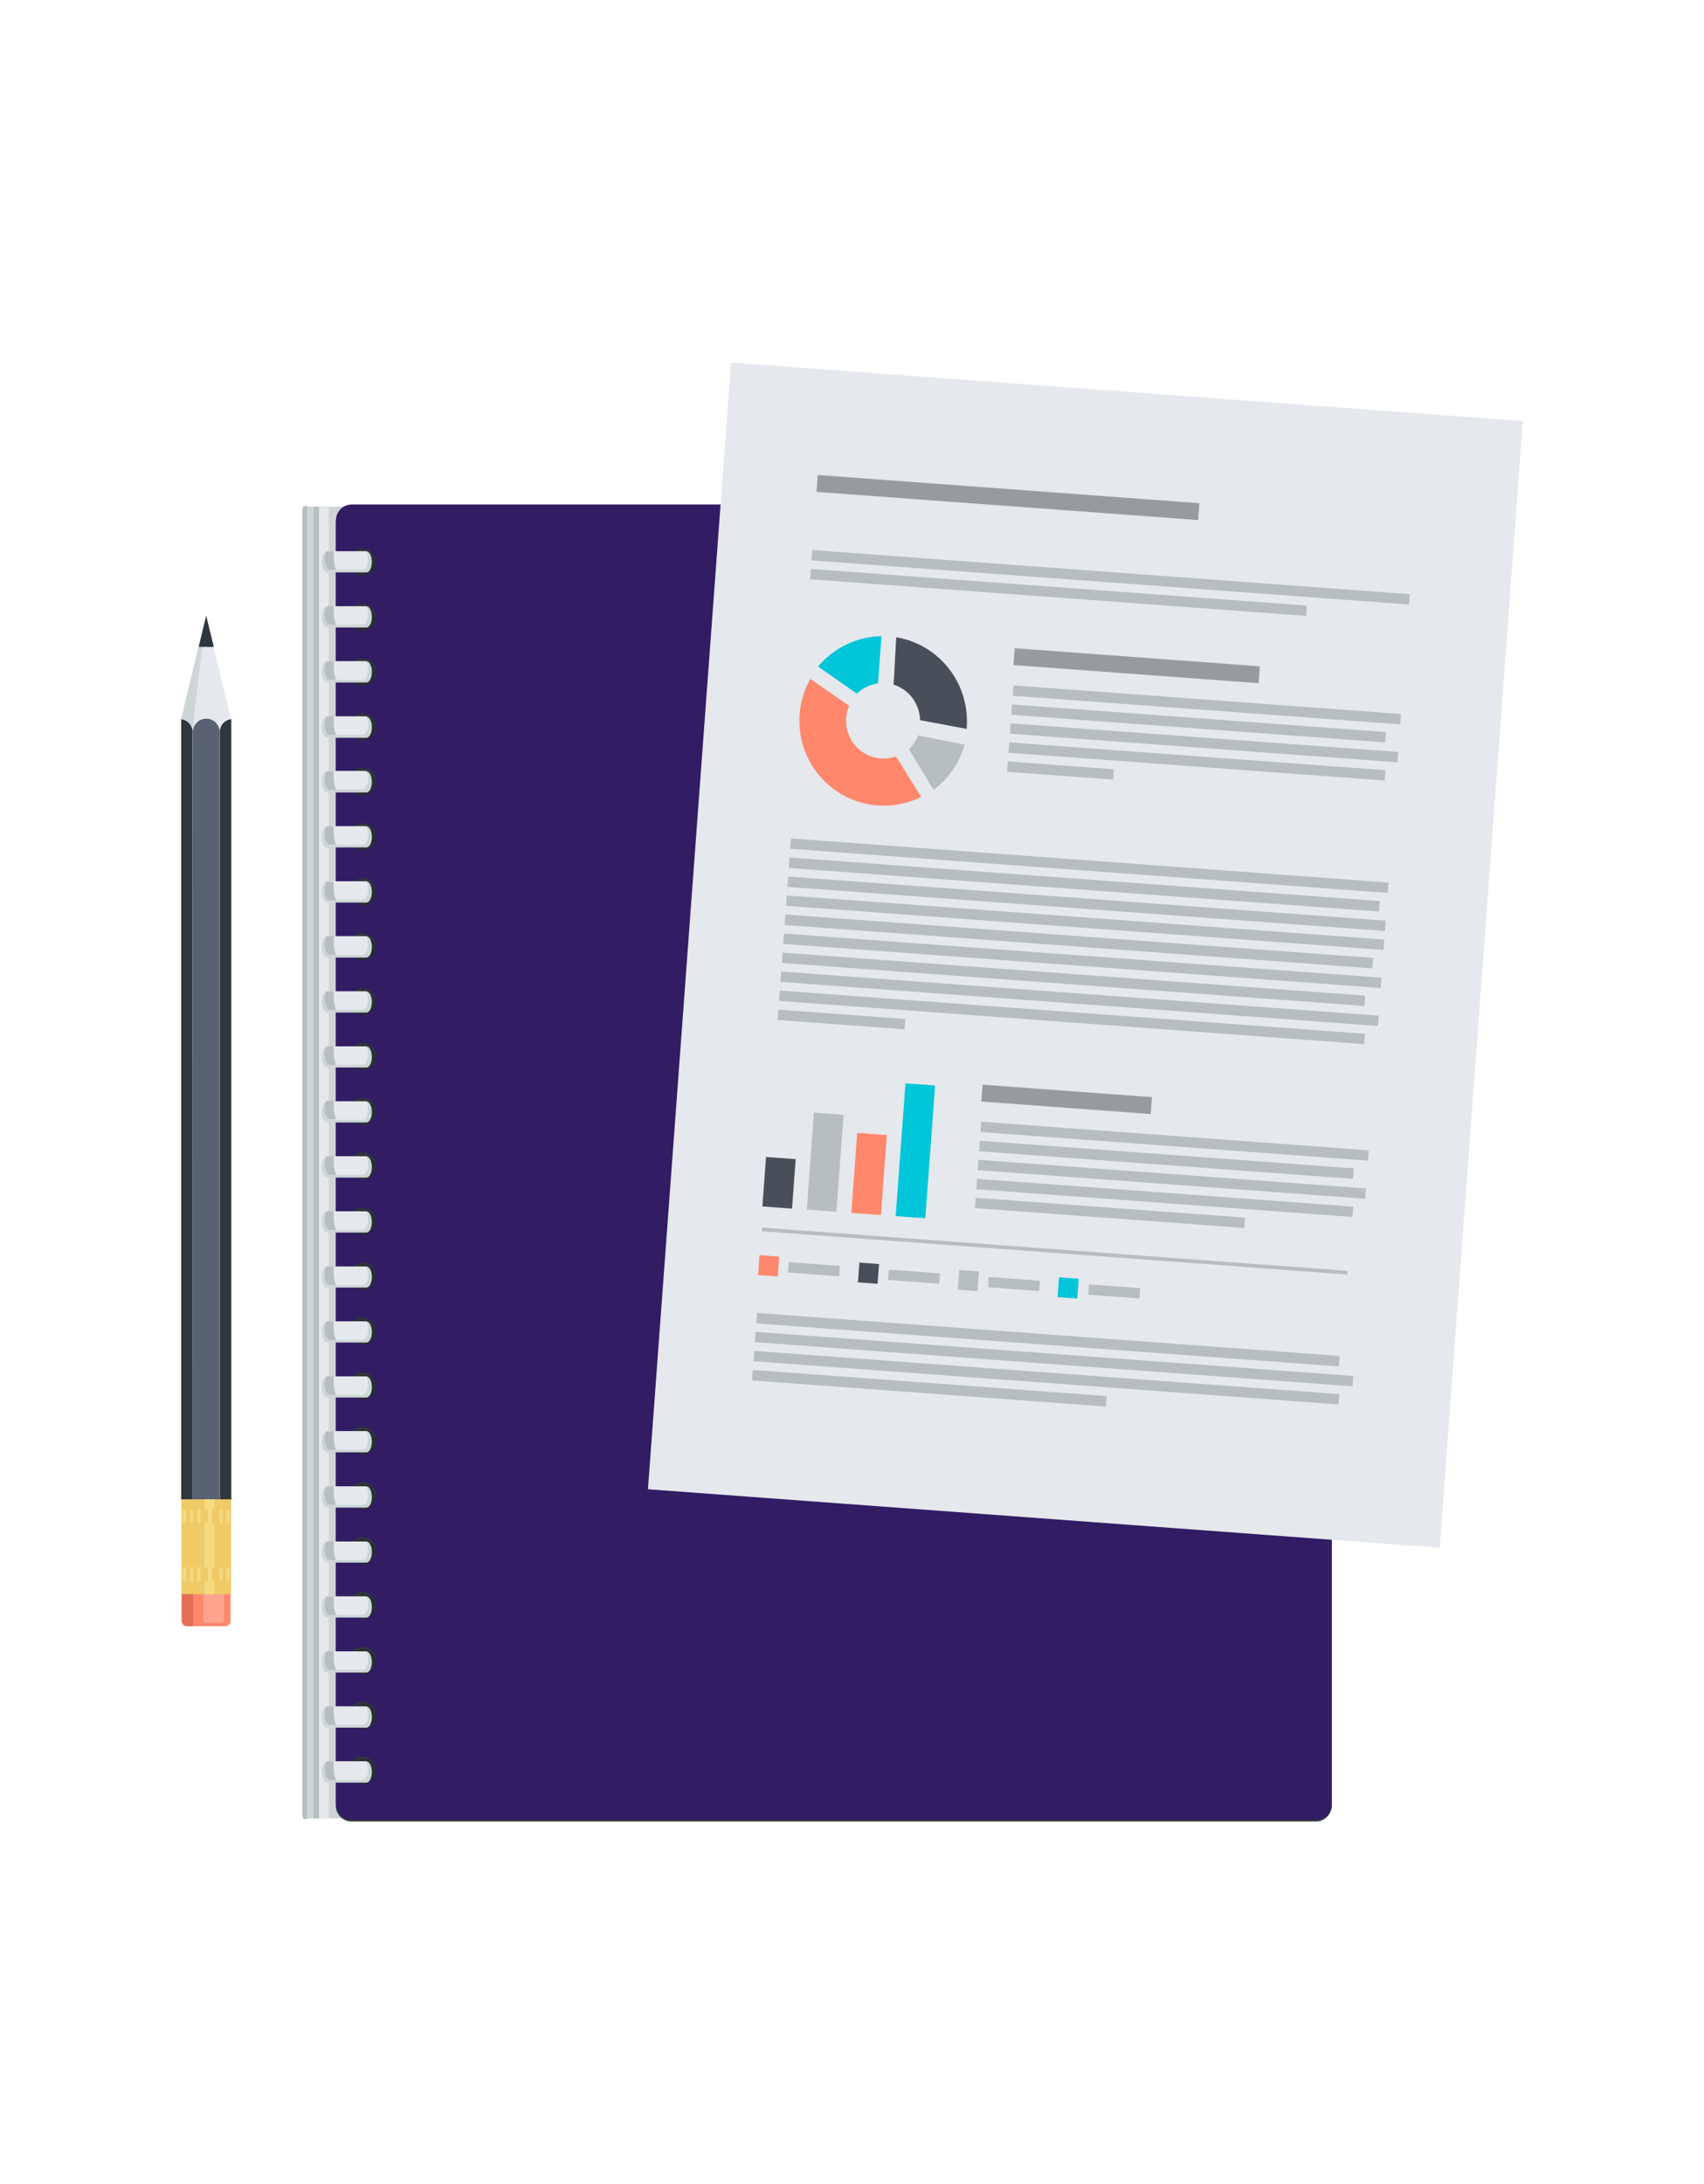 <?xml version="1.0" encoding="UTF-8" standalone="no"?>
<svg
   width="141.087"
   height="180.709"
   viewBox="0 0 141.087 180.709"
   fill="none"
   version="1.1"
   id="svg305"
   xmlns="http://www.w3.org/2000/svg"
   xmlns:svg="http://www.w3.org/2000/svg">
  <g
     clip-path="url(#clip0_344_9730)"
     id="g298"
     transform="translate(15,-12.291)">
    <path
       d="m 10.032,162.312 c 0,0.724 0.312,0.435 0.708,0.435 H 13.26 c 0.396,0 0.72,0.289 0.72,-0.435 V 54.647 c 0,-0.724 -0.324,-0.434 -0.72,-0.434 h -2.52 c -0.396,0 -0.708,-0.29 -0.708,0.434 z"
       fill="#cdd5d7"
       id="path2" />
    <path
       d="M 11.784,54.213 H 10.968 V 162.747 h 0.816 z"
       fill="#b7bec0"
       id="path4" />
    <path
       d="m 10.416,54.176 c -0.228,0 -0.384,0 -0.384,0.47 v 107.665 c 0,0.507 0.156,0.519 0.384,0.483 z"
       fill="#b7bec0"
       id="path6" />
    <path
       d="m 12.228,54.213 h -0.816 V 162.747 h 0.816 z"
       fill="#e5e8ec"
       id="path8" />
    <path
       d="M 93.948,54.213 H 14.112 c -0.722,0 -1.308,0.589 -1.308,1.315 V 161.685 c 0,0.726 0.586,1.315 1.308,1.315 h 79.836 c 0.722,0 1.308,-0.589 1.308,-1.315 V 55.528 c 0,-0.726 -0.586,-1.315 -1.308,-1.315 z"
       fill="#282d33"
       id="path10" />
    <path
       d="m 14.124,54.213 h 79.824 c 0.176,-0.002 0.35,0.032 0.513,0.1 0.163,0.068 0.31,0.168 0.433,0.294 0.123,0.126 0.22,0.276 0.284,0.441 0.064,0.165 0.095,0.341 0.09,0.517 v 106.181 c -0.027,0.332 -0.179,0.641 -0.424,0.865 -0.245,0.224 -0.565,0.346 -0.896,0.342 h -79.824 c -0.172,0.001 -0.343,-0.032 -0.502,-0.097 -0.159,-0.066 -0.304,-0.162 -0.426,-0.285 -0.122,-0.122 -0.218,-0.268 -0.283,-0.428 -0.065,-0.161 -0.098,-0.332 -0.096,-0.506 V 55.564 c -0.005,-0.176 0.025,-0.351 0.089,-0.514 0.064,-0.164 0.159,-0.313 0.281,-0.439 0.122,-0.126 0.268,-0.226 0.429,-0.294 0.161,-0.068 0.334,-0.103 0.509,-0.103 z m 0.9,105.855 c 0.22,-0.002 0.435,-0.07 0.617,-0.195 0.182,-0.125 0.323,-0.301 0.406,-0.506 0.083,-0.205 0.103,-0.431 0.059,-0.647 -0.044,-0.217 -0.152,-0.416 -0.308,-0.572 -0.157,-0.156 -0.355,-0.261 -0.572,-0.304 -0.216,-0.042 -0.44,-0.019 -0.643,0.066 -0.203,0.086 -0.377,0.229 -0.499,0.414 -0.122,0.184 -0.187,0.4 -0.187,0.622 0,0.148 0.029,0.295 0.086,0.432 0.057,0.137 0.14,0.261 0.245,0.366 0.105,0.104 0.229,0.186 0.366,0.242 0.137,0.056 0.283,0.084 0.431,0.082 z m 0,-4.537 c 0.224,0 0.442,-0.067 0.628,-0.192 0.186,-0.125 0.33,-0.303 0.415,-0.511 0.085,-0.208 0.107,-0.437 0.062,-0.657 -0.045,-0.22 -0.153,-0.422 -0.312,-0.58 -0.159,-0.159 -0.361,-0.266 -0.581,-0.308 -0.22,-0.042 -0.447,-0.018 -0.653,0.07 -0.206,0.087 -0.381,0.235 -0.504,0.423 -0.122,0.188 -0.187,0.408 -0.184,0.633 0,0.148 0.029,0.295 0.086,0.432 0.057,0.137 0.14,0.261 0.245,0.366 0.105,0.104 0.229,0.187 0.366,0.242 0.137,0.056 0.283,0.084 0.431,0.082 z m 0,-4.549 c 0.22,-0.002 0.435,-0.07 0.617,-0.195 0.182,-0.124 0.323,-0.301 0.406,-0.506 0.083,-0.205 0.103,-0.43 0.059,-0.647 -0.044,-0.217 -0.152,-0.416 -0.308,-0.572 -0.157,-0.155 -0.355,-0.261 -0.572,-0.303 -0.216,-0.043 -0.44,-0.02 -0.643,0.066 -0.203,0.085 -0.377,0.229 -0.499,0.413 -0.122,0.184 -0.187,0.401 -0.187,0.622 0,0.148 0.029,0.295 0.086,0.432 0.057,0.137 0.14,0.261 0.245,0.366 0.105,0.104 0.229,0.187 0.366,0.242 0.137,0.056 0.283,0.084 0.431,0.082 z m 0,-4.537 c 0.223,0 0.441,-0.066 0.627,-0.191 0.185,-0.124 0.33,-0.301 0.415,-0.509 0.085,-0.207 0.108,-0.435 0.064,-0.655 -0.043,-0.22 -0.151,-0.422 -0.309,-0.581 -0.158,-0.158 -0.359,-0.266 -0.578,-0.31 -0.219,-0.044 -0.446,-0.022 -0.652,0.064 -0.206,0.086 -0.382,0.232 -0.506,0.418 -0.124,0.187 -0.19,0.406 -0.19,0.63 0,0.149 0.029,0.297 0.086,0.434 0.057,0.138 0.14,0.263 0.244,0.368 0.105,0.106 0.229,0.189 0.366,0.246 0.137,0.057 0.283,0.086 0.432,0.086 z m 0,-4.549 c 0.22,-0.002 0.435,-0.07 0.617,-0.194 0.182,-0.125 0.323,-0.301 0.406,-0.507 0.083,-0.205 0.103,-0.43 0.059,-0.647 -0.044,-0.217 -0.152,-0.416 -0.308,-0.571 -0.157,-0.156 -0.355,-0.262 -0.572,-0.304 -0.216,-0.042 -0.44,-0.019 -0.643,0.066 -0.203,0.085 -0.377,0.229 -0.499,0.413 -0.122,0.184 -0.187,0.401 -0.187,0.622 0,0.149 0.029,0.296 0.086,0.433 0.057,0.137 0.14,0.261 0.245,0.365 0.105,0.105 0.229,0.187 0.366,0.243 0.137,0.055 0.283,0.083 0.431,0.081 z m 0,-4.548 c 0.22,-0.003 0.435,-0.071 0.617,-0.195 0.182,-0.125 0.323,-0.301 0.406,-0.506 0.083,-0.206 0.103,-0.431 0.059,-0.648 -0.044,-0.217 -0.152,-0.415 -0.308,-0.571 -0.157,-0.156 -0.355,-0.262 -0.572,-0.304 -0.216,-0.042 -0.44,-0.019 -0.643,0.066 -0.203,0.085 -0.377,0.229 -0.499,0.413 -0.122,0.185 -0.187,0.401 -0.187,0.622 0,0.149 0.029,0.296 0.086,0.433 0.057,0.137 0.14,0.261 0.245,0.365 0.105,0.105 0.229,0.187 0.366,0.243 0.137,0.055 0.283,0.083 0.431,0.082 z m 0,-4.537 c 0.224,0 0.442,-0.067 0.628,-0.192 0.186,-0.125 0.33,-0.303 0.415,-0.511 0.085,-0.208 0.107,-0.437 0.062,-0.657 -0.045,-0.221 -0.153,-0.423 -0.312,-0.581 -0.159,-0.158 -0.361,-0.265 -0.581,-0.307 -0.22,-0.043 -0.447,-0.018 -0.653,0.069 -0.206,0.088 -0.381,0.235 -0.504,0.423 -0.122,0.188 -0.187,0.409 -0.184,0.634 0.006,0.295 0.128,0.576 0.34,0.782 0.211,0.205 0.494,0.319 0.788,0.316 z m 0,-4.549 c 0.22,-0.003 0.435,-0.07 0.617,-0.195 0.182,-0.125 0.323,-0.301 0.406,-0.506 0.083,-0.205 0.103,-0.431 0.059,-0.647 -0.044,-0.217 -0.152,-0.416 -0.308,-0.572 -0.157,-0.156 -0.355,-0.261 -0.572,-0.304 -0.216,-0.042 -0.44,-0.019 -0.643,0.066 -0.203,0.085 -0.377,0.229 -0.499,0.414 -0.122,0.184 -0.187,0.4 -0.187,0.622 0,0.148 0.029,0.295 0.086,0.432 0.057,0.137 0.14,0.261 0.245,0.365 0.105,0.105 0.229,0.187 0.366,0.243 0.137,0.056 0.283,0.083 0.431,0.082 z m 0,-4.537 c 0.223,0 0.441,-0.066 0.627,-0.191 0.185,-0.125 0.33,-0.302 0.415,-0.509 0.085,-0.207 0.108,-0.435 0.064,-0.655 -0.043,-0.22 -0.151,-0.423 -0.309,-0.581 -0.158,-0.159 -0.359,-0.267 -0.578,-0.311 -0.219,-0.043 -0.446,-0.021 -0.652,0.065 -0.206,0.086 -0.382,0.231 -0.506,0.418 -0.124,0.186 -0.19,0.406 -0.19,0.63 0,0.301 0.119,0.589 0.33,0.802 0.211,0.213 0.498,0.332 0.798,0.332 z m 0,-4.549 c 0.22,-0.002 0.435,-0.07 0.617,-0.195 0.182,-0.125 0.323,-0.301 0.406,-0.506 0.083,-0.205 0.103,-0.43 0.059,-0.647 -0.044,-0.217 -0.152,-0.416 -0.308,-0.572 -0.157,-0.155 -0.355,-0.261 -0.572,-0.303 -0.216,-0.043 -0.44,-0.02 -0.643,0.065 -0.203,0.086 -0.377,0.23 -0.499,0.414 -0.122,0.184 -0.187,0.401 -0.187,0.622 0,0.148 0.029,0.295 0.086,0.432 0.057,0.137 0.14,0.261 0.245,0.366 0.105,0.104 0.229,0.187 0.366,0.242 0.137,0.056 0.283,0.084 0.431,0.082 z m 0,-4.537 c 0.223,0 0.441,-0.066 0.627,-0.191 0.185,-0.124 0.33,-0.302 0.415,-0.509 0.085,-0.207 0.108,-0.435 0.064,-0.655 -0.043,-0.22 -0.151,-0.422 -0.309,-0.581 -0.158,-0.158 -0.359,-0.267 -0.578,-0.31 -0.219,-0.044 -0.446,-0.022 -0.652,0.064 -0.206,0.086 -0.382,0.231 -0.506,0.418 -0.124,0.186 -0.19,0.406 -0.19,0.63 -0.006,0.153 0.018,0.306 0.072,0.449 0.054,0.143 0.136,0.274 0.241,0.385 0.105,0.11 0.232,0.198 0.372,0.258 0.14,0.06 0.291,0.091 0.443,0.091 z m 0,-4.549 c 0.22,-0.002 0.435,-0.07 0.617,-0.195 0.182,-0.124 0.323,-0.3 0.406,-0.506 0.083,-0.205 0.103,-0.43 0.059,-0.647 -0.044,-0.217 -0.152,-0.416 -0.308,-0.571 -0.157,-0.156 -0.355,-0.262 -0.572,-0.304 -0.216,-0.042 -0.44,-0.019 -0.643,0.066 -0.203,0.085 -0.377,0.229 -0.499,0.413 -0.122,0.184 -0.187,0.401 -0.187,0.622 0,0.149 0.029,0.296 0.086,0.433 0.057,0.136 0.14,0.261 0.245,0.365 0.105,0.104 0.229,0.187 0.366,0.242 0.137,0.056 0.283,0.084 0.431,0.082 z m 0,-4.548 c 0.22,-0.003 0.435,-0.071 0.617,-0.195 0.182,-0.125 0.323,-0.301 0.406,-0.506 0.083,-0.206 0.103,-0.431 0.059,-0.648 -0.044,-0.217 -0.152,-0.416 -0.308,-0.571 -0.157,-0.156 -0.355,-0.262 -0.572,-0.304 -0.216,-0.042 -0.44,-0.019 -0.643,0.066 -0.203,0.085 -0.377,0.229 -0.499,0.413 -0.122,0.184 -0.187,0.401 -0.187,0.622 0,0.149 0.029,0.296 0.086,0.433 0.057,0.137 0.14,0.261 0.245,0.365 0.105,0.105 0.229,0.187 0.366,0.243 0.137,0.055 0.283,0.083 0.431,0.082 z m 0,-4.537 c 0.22,-0.003 0.435,-0.071 0.617,-0.195 0.182,-0.125 0.323,-0.301 0.406,-0.506 0.083,-0.206 0.103,-0.431 0.059,-0.648 -0.044,-0.217 -0.152,-0.416 -0.308,-0.572 -0.157,-0.156 -0.355,-0.261 -0.572,-0.304 -0.216,-0.042 -0.44,-0.019 -0.643,0.066 -0.203,0.085 -0.377,0.229 -0.499,0.413 -0.122,0.184 -0.187,0.401 -0.187,0.622 0,0.148 0.029,0.295 0.086,0.432 0.057,0.137 0.14,0.261 0.245,0.365 0.105,0.105 0.229,0.187 0.366,0.243 0.137,0.055 0.283,0.083 0.431,0.082 z m 0,-4.549 c 0.22,-0.002 0.435,-0.07 0.617,-0.195 0.182,-0.125 0.323,-0.301 0.406,-0.506 0.083,-0.205 0.103,-0.43 0.059,-0.647 -0.044,-0.217 -0.152,-0.416 -0.308,-0.572 -0.157,-0.156 -0.355,-0.261 -0.572,-0.304 -0.216,-0.042 -0.44,-0.019 -0.643,0.066 -0.203,0.085 -0.377,0.229 -0.499,0.413 -0.122,0.184 -0.187,0.401 -0.187,0.622 0,0.148 0.029,0.295 0.086,0.432 0.057,0.137 0.14,0.261 0.245,0.365 0.105,0.104 0.229,0.187 0.366,0.242 0.137,0.056 0.283,0.084 0.431,0.082 z m 0,-4.537 c 0.224,0 0.442,-0.067 0.628,-0.192 0.186,-0.125 0.33,-0.303 0.415,-0.511 0.085,-0.208 0.107,-0.437 0.062,-0.657 -0.045,-0.22 -0.153,-0.422 -0.312,-0.581 -0.159,-0.158 -0.361,-0.265 -0.581,-0.308 -0.22,-0.042 -0.447,-0.018 -0.653,0.07 -0.206,0.088 -0.381,0.235 -0.504,0.423 -0.122,0.188 -0.187,0.409 -0.184,0.633 0,0.148 0.029,0.295 0.086,0.432 0.057,0.137 0.14,0.261 0.245,0.365 0.105,0.104 0.229,0.187 0.366,0.242 0.137,0.056 0.283,0.084 0.431,0.082 z m 0,-4.549 c 0.22,-0.002 0.435,-0.07 0.617,-0.195 0.182,-0.125 0.323,-0.301 0.406,-0.506 0.083,-0.205 0.103,-0.43 0.059,-0.647 -0.044,-0.217 -0.152,-0.416 -0.308,-0.571 -0.157,-0.156 -0.355,-0.261 -0.572,-0.304 -0.216,-0.042 -0.44,-0.019 -0.643,0.066 -0.203,0.085 -0.377,0.229 -0.499,0.413 -0.122,0.184 -0.187,0.401 -0.187,0.622 0,0.148 0.029,0.295 0.086,0.432 0.057,0.137 0.14,0.261 0.245,0.365 0.105,0.104 0.229,0.187 0.366,0.242 0.137,0.056 0.283,0.084 0.431,0.082 z m 0,-4.549 c 0.22,-0.002 0.435,-0.07 0.617,-0.195 0.182,-0.125 0.323,-0.301 0.406,-0.506 0.083,-0.205 0.103,-0.43 0.059,-0.647 -0.044,-0.217 -0.152,-0.416 -0.308,-0.572 -0.157,-0.156 -0.355,-0.261 -0.572,-0.304 -0.216,-0.042 -0.44,-0.019 -0.643,0.066 -0.203,0.085 -0.377,0.229 -0.499,0.413 -0.122,0.184 -0.187,0.401 -0.187,0.622 0,0.148 0.029,0.295 0.086,0.432 0.057,0.137 0.14,0.261 0.245,0.365 0.105,0.104 0.229,0.187 0.366,0.242 0.137,0.056 0.283,0.084 0.431,0.082 z m 0,-4.537 c 0.22,-0.002 0.435,-0.07 0.617,-0.195 0.182,-0.125 0.323,-0.301 0.406,-0.506 0.083,-0.205 0.103,-0.43 0.059,-0.647 -0.044,-0.217 -0.152,-0.416 -0.308,-0.571 -0.157,-0.156 -0.355,-0.261 -0.572,-0.304 -0.216,-0.042 -0.44,-0.019 -0.643,0.066 -0.203,0.085 -0.377,0.229 -0.499,0.413 -0.122,0.184 -0.187,0.401 -0.187,0.622 0,0.148 0.029,0.295 0.086,0.432 0.057,0.137 0.14,0.261 0.245,0.365 0.105,0.104 0.229,0.187 0.366,0.242 0.137,0.056 0.283,0.084 0.431,0.082 z m 0,-4.549 c 0.22,-0.002 0.435,-0.07 0.617,-0.195 0.182,-0.125 0.323,-0.301 0.406,-0.506 0.083,-0.205 0.103,-0.43 0.059,-0.647 -0.044,-0.217 -0.152,-0.416 -0.308,-0.571 -0.157,-0.156 -0.355,-0.261 -0.572,-0.304 -0.216,-0.042 -0.44,-0.019 -0.643,0.066 -0.203,0.085 -0.377,0.229 -0.499,0.413 -0.122,0.184 -0.187,0.401 -0.187,0.622 0,0.148 0.029,0.295 0.086,0.432 0.057,0.137 0.14,0.261 0.245,0.365 0.105,0.104 0.229,0.187 0.366,0.242 0.137,0.056 0.283,0.084 0.431,0.082 z m 0,-4.537 c 0.224,0 0.442,-0.067 0.628,-0.192 0.186,-0.125 0.33,-0.303 0.415,-0.511 0.085,-0.208 0.107,-0.437 0.062,-0.657 -0.045,-0.22 -0.153,-0.422 -0.312,-0.581 -0.159,-0.158 -0.361,-0.265 -0.581,-0.308 -0.22,-0.042 -0.447,-0.018 -0.653,0.07 -0.206,0.088 -0.381,0.235 -0.504,0.423 -0.122,0.188 -0.187,0.408 -0.184,0.633 0,0.148 0.029,0.295 0.086,0.432 0.057,0.137 0.14,0.261 0.245,0.366 0.105,0.104 0.229,0.187 0.366,0.242 0.137,0.056 0.283,0.084 0.431,0.082 z m 0,-4.549 c 0.22,-0.002 0.435,-0.07 0.617,-0.195 0.182,-0.125 0.323,-0.301 0.406,-0.506 0.083,-0.205 0.103,-0.43 0.059,-0.647 -0.044,-0.217 -0.152,-0.416 -0.308,-0.571 -0.157,-0.156 -0.355,-0.261 -0.572,-0.304 -0.216,-0.042 -0.44,-0.019 -0.643,0.066 -0.203,0.085 -0.377,0.229 -0.499,0.413 -0.122,0.184 -0.187,0.401 -0.187,0.622 0,0.148 0.029,0.295 0.086,0.432 0.057,0.137 0.14,0.261 0.245,0.366 0.105,0.104 0.229,0.187 0.366,0.242 0.137,0.056 0.283,0.084 0.431,0.082 z m 0,-4.537 c 0.223,0 0.441,-0.067 0.627,-0.191 0.185,-0.125 0.33,-0.302 0.415,-0.509 0.085,-0.207 0.108,-0.435 0.064,-0.655 -0.043,-0.22 -0.151,-0.422 -0.309,-0.581 -0.158,-0.159 -0.359,-0.267 -0.578,-0.31 -0.219,-0.044 -0.446,-0.021 -0.652,0.065 -0.206,0.086 -0.382,0.231 -0.506,0.418 -0.124,0.186 -0.19,0.406 -0.19,0.63 0,0.301 0.119,0.589 0.33,0.802 0.211,0.213 0.498,0.332 0.798,0.332 z"
       fill="#30363d"
       id="path12" />
    <path
       d="m 14.124,54.032 h 79.824 c 0.347,0 0.68,0.139 0.925,0.385 0.245,0.247 0.383,0.581 0.383,0.93 V 161.528 c 0,0.349 -0.138,0.683 -0.383,0.93 -0.245,0.247 -0.578,0.385 -0.925,0.385 h -79.824 c -0.347,0 -0.68,-0.138 -0.925,-0.385 -0.245,-0.247 -0.383,-0.581 -0.383,-0.93 V 55.347 c 0,-0.349 0.138,-0.683 0.383,-0.93 0.245,-0.247 0.578,-0.385 0.925,-0.385 z m 0.9,105.855 c 0.22,-0.002 0.435,-0.07 0.617,-0.195 0.182,-0.125 0.323,-0.301 0.406,-0.506 0.083,-0.205 0.103,-0.43 0.059,-0.647 -0.044,-0.217 -0.152,-0.416 -0.308,-0.572 -0.157,-0.155 -0.355,-0.261 -0.572,-0.304 -0.216,-0.042 -0.44,-0.019 -0.643,0.066 -0.203,0.086 -0.377,0.229 -0.499,0.414 -0.122,0.184 -0.187,0.4 -0.187,0.622 0,0.148 0.029,0.295 0.086,0.432 0.057,0.137 0.14,0.261 0.245,0.366 0.105,0.104 0.229,0.186 0.366,0.242 0.137,0.056 0.283,0.084 0.431,0.082 z m 0,-4.537 c 0.223,0 0.441,-0.066 0.627,-0.191 0.185,-0.125 0.33,-0.302 0.415,-0.509 0.085,-0.207 0.108,-0.435 0.064,-0.655 -0.043,-0.22 -0.151,-0.422 -0.309,-0.581 -0.158,-0.159 -0.359,-0.267 -0.578,-0.31 -0.219,-0.044 -0.446,-0.022 -0.652,0.064 -0.206,0.086 -0.382,0.231 -0.506,0.418 -0.124,0.186 -0.19,0.406 -0.19,0.63 0,0.301 0.119,0.589 0.33,0.802 0.211,0.213 0.498,0.332 0.798,0.332 z m 0,-4.549 c 0.22,-0.002 0.435,-0.07 0.617,-0.195 0.182,-0.124 0.323,-0.301 0.406,-0.506 0.083,-0.205 0.103,-0.43 0.059,-0.647 -0.044,-0.217 -0.152,-0.416 -0.308,-0.572 -0.157,-0.155 -0.355,-0.261 -0.572,-0.303 -0.216,-0.043 -0.44,-0.02 -0.643,0.066 -0.203,0.085 -0.377,0.229 -0.499,0.413 -0.122,0.184 -0.187,0.401 -0.187,0.622 0,0.149 0.029,0.295 0.086,0.432 0.057,0.137 0.14,0.262 0.245,0.366 0.105,0.104 0.229,0.187 0.366,0.242 0.137,0.056 0.283,0.084 0.431,0.082 z m 0,-4.549 c 0.22,-0.002 0.435,-0.07 0.617,-0.195 0.182,-0.124 0.323,-0.3 0.406,-0.506 0.083,-0.205 0.103,-0.43 0.059,-0.647 -0.044,-0.217 -0.152,-0.416 -0.308,-0.571 -0.157,-0.156 -0.355,-0.262 -0.572,-0.304 -0.216,-0.042 -0.44,-0.02 -0.643,0.066 -0.203,0.085 -0.377,0.229 -0.499,0.413 -0.122,0.184 -0.187,0.401 -0.187,0.622 0,0.149 0.029,0.296 0.086,0.432 0.057,0.137 0.14,0.262 0.245,0.366 0.105,0.104 0.229,0.187 0.366,0.242 0.137,0.056 0.283,0.084 0.431,0.082 z m 0,-4.536 c 0.22,-0.003 0.435,-0.071 0.617,-0.195 0.182,-0.125 0.323,-0.301 0.406,-0.506 0.083,-0.206 0.103,-0.431 0.059,-0.648 -0.044,-0.217 -0.152,-0.415 -0.308,-0.571 -0.157,-0.156 -0.355,-0.262 -0.572,-0.304 -0.216,-0.042 -0.44,-0.019 -0.643,0.066 -0.203,0.085 -0.377,0.229 -0.499,0.413 -0.122,0.184 -0.187,0.401 -0.187,0.622 0,0.149 0.029,0.296 0.086,0.433 0.057,0.137 0.14,0.261 0.245,0.365 0.105,0.105 0.229,0.187 0.366,0.243 0.137,0.055 0.283,0.083 0.431,0.082 z m 0,-4.549 c 0.22,-0.003 0.435,-0.071 0.617,-0.195 0.182,-0.125 0.323,-0.301 0.406,-0.506 0.083,-0.206 0.103,-0.431 0.059,-0.648 -0.044,-0.217 -0.152,-0.415 -0.308,-0.571 -0.157,-0.156 -0.355,-0.262 -0.572,-0.304 -0.216,-0.042 -0.44,-0.019 -0.643,0.066 -0.203,0.085 -0.377,0.229 -0.499,0.413 -0.122,0.185 -0.187,0.401 -0.187,0.623 0,0.148 0.029,0.295 0.086,0.432 0.057,0.137 0.14,0.261 0.245,0.365 0.105,0.105 0.229,0.187 0.366,0.243 0.137,0.055 0.283,0.083 0.431,0.082 z m 0,-4.537 c 0.224,0 0.442,-0.067 0.628,-0.192 0.186,-0.125 0.33,-0.303 0.415,-0.511 0.085,-0.208 0.107,-0.437 0.062,-0.657 -0.044,-0.22 -0.153,-0.423 -0.312,-0.581 -0.159,-0.158 -0.361,-0.265 -0.581,-0.307 -0.22,-0.043 -0.447,-0.018 -0.653,0.069 -0.206,0.088 -0.381,0.235 -0.504,0.423 -0.122,0.188 -0.187,0.409 -0.184,0.634 0,0.148 0.029,0.295 0.086,0.432 0.057,0.137 0.14,0.261 0.245,0.365 0.105,0.105 0.229,0.187 0.366,0.243 0.137,0.056 0.283,0.083 0.431,0.082 z m 0,-4.549 c 0.22,-0.002 0.435,-0.07 0.617,-0.195 0.182,-0.125 0.323,-0.301 0.406,-0.506 0.083,-0.205 0.103,-0.431 0.059,-0.647 -0.044,-0.217 -0.152,-0.416 -0.308,-0.572 -0.157,-0.156 -0.355,-0.261 -0.572,-0.304 -0.216,-0.042 -0.44,-0.019 -0.643,0.066 -0.203,0.086 -0.377,0.229 -0.499,0.414 -0.122,0.184 -0.187,0.4 -0.187,0.622 0,0.148 0.029,0.295 0.086,0.432 0.057,0.137 0.14,0.261 0.245,0.366 0.105,0.104 0.229,0.186 0.366,0.242 0.137,0.056 0.283,0.084 0.431,0.082 z m 0,-4.549 c 0.22,-0.002 0.435,-0.07 0.617,-0.195 0.182,-0.125 0.323,-0.301 0.406,-0.506 0.083,-0.205 0.103,-0.43 0.059,-0.647 -0.044,-0.217 -0.152,-0.416 -0.308,-0.572 -0.157,-0.155 -0.355,-0.261 -0.572,-0.304 -0.216,-0.042 -0.44,-0.019 -0.643,0.066 -0.203,0.086 -0.377,0.23 -0.499,0.414 -0.122,0.184 -0.187,0.401 -0.187,0.622 0,0.148 0.029,0.295 0.086,0.432 0.057,0.137 0.14,0.261 0.245,0.366 0.105,0.104 0.229,0.186 0.366,0.242 0.137,0.056 0.283,0.084 0.431,0.082 z m 0,-4.537 c 0.22,-0.002 0.435,-0.07 0.617,-0.195 0.182,-0.124 0.323,-0.301 0.406,-0.506 0.083,-0.205 0.103,-0.43 0.059,-0.647 -0.044,-0.217 -0.152,-0.416 -0.308,-0.572 -0.157,-0.155 -0.355,-0.261 -0.572,-0.303 -0.216,-0.043 -0.44,-0.02 -0.643,0.066 -0.203,0.085 -0.377,0.229 -0.499,0.413 -0.122,0.184 -0.187,0.401 -0.187,0.622 0,0.148 0.029,0.295 0.086,0.432 0.057,0.137 0.14,0.261 0.245,0.366 0.105,0.104 0.229,0.187 0.366,0.242 0.137,0.056 0.283,0.084 0.431,0.082 z m 0,-4.549 c 0.22,-0.002 0.435,-0.07 0.617,-0.195 0.182,-0.124 0.323,-0.3 0.406,-0.506 0.083,-0.205 0.103,-0.43 0.059,-0.647 -0.044,-0.217 -0.152,-0.416 -0.308,-0.571 -0.157,-0.156 -0.355,-0.262 -0.572,-0.304 -0.216,-0.043 -0.44,-0.02 -0.643,0.066 -0.203,0.085 -0.377,0.229 -0.499,0.413 -0.122,0.184 -0.187,0.401 -0.187,0.622 0,0.149 0.029,0.295 0.086,0.432 0.057,0.137 0.14,0.262 0.245,0.366 0.105,0.104 0.229,0.187 0.366,0.242 0.137,0.056 0.283,0.084 0.431,0.082 z m 0,-4.537 c 0.224,0 0.442,-0.066 0.628,-0.192 0.186,-0.125 0.33,-0.303 0.415,-0.51 0.085,-0.208 0.107,-0.437 0.062,-0.657 -0.044,-0.221 -0.153,-0.423 -0.312,-0.581 -0.159,-0.158 -0.361,-0.265 -0.581,-0.308 -0.22,-0.042 -0.447,-0.018 -0.653,0.07 -0.206,0.088 -0.381,0.235 -0.504,0.423 -0.122,0.188 -0.187,0.409 -0.184,0.633 0.012,0.292 0.137,0.567 0.348,0.767 0.21,0.2 0.49,0.311 0.78,0.307 z m 0,-4.548 c 0.22,-0.003 0.435,-0.071 0.617,-0.195 0.182,-0.125 0.323,-0.301 0.406,-0.506 0.083,-0.206 0.103,-0.431 0.059,-0.648 -0.044,-0.217 -0.152,-0.415 -0.308,-0.571 -0.157,-0.156 -0.355,-0.262 -0.572,-0.304 -0.216,-0.042 -0.44,-0.019 -0.643,0.066 -0.203,0.085 -0.377,0.229 -0.499,0.413 -0.122,0.185 -0.187,0.401 -0.187,0.622 0,0.149 0.029,0.296 0.086,0.433 0.057,0.137 0.14,0.261 0.245,0.365 0.105,0.105 0.229,0.187 0.366,0.243 0.137,0.055 0.283,0.083 0.431,0.082 z m 0,-4.537 c 0.224,0 0.442,-0.067 0.628,-0.192 0.186,-0.125 0.33,-0.303 0.415,-0.511 0.085,-0.208 0.107,-0.437 0.062,-0.657 -0.044,-0.22 -0.153,-0.422 -0.312,-0.581 -0.159,-0.158 -0.361,-0.265 -0.581,-0.308 -0.22,-0.042 -0.447,-0.018 -0.653,0.07 -0.206,0.088 -0.381,0.235 -0.504,0.423 -0.122,0.188 -0.187,0.409 -0.184,0.633 0,0.148 0.029,0.295 0.086,0.432 0.057,0.137 0.14,0.261 0.245,0.365 0.105,0.105 0.229,0.187 0.366,0.243 0.137,0.055 0.283,0.083 0.431,0.082 z m 0,-4.549 c 0.22,-0.002 0.435,-0.07 0.617,-0.195 0.182,-0.125 0.323,-0.301 0.406,-0.506 0.083,-0.205 0.103,-0.43 0.059,-0.647 -0.044,-0.217 -0.152,-0.416 -0.308,-0.571 -0.157,-0.156 -0.355,-0.261 -0.572,-0.304 -0.216,-0.042 -0.44,-0.019 -0.643,0.066 -0.203,0.085 -0.377,0.229 -0.499,0.413 -0.122,0.184 -0.187,0.401 -0.187,0.622 0,0.148 0.029,0.295 0.086,0.432 0.057,0.137 0.14,0.261 0.245,0.365 0.105,0.104 0.229,0.187 0.366,0.242 0.137,0.056 0.283,0.084 0.431,0.082 z m 0,-4.549 c 0.22,-0.002 0.435,-0.07 0.617,-0.195 0.182,-0.125 0.323,-0.301 0.406,-0.506 0.083,-0.205 0.103,-0.43 0.059,-0.647 -0.044,-0.217 -0.152,-0.416 -0.308,-0.572 -0.157,-0.156 -0.355,-0.261 -0.572,-0.304 -0.216,-0.042 -0.44,-0.019 -0.643,0.066 -0.203,0.085 -0.377,0.229 -0.499,0.413 -0.122,0.184 -0.187,0.401 -0.187,0.622 -0.005,0.151 0.021,0.302 0.075,0.443 0.055,0.141 0.137,0.27 0.242,0.378 0.105,0.108 0.232,0.194 0.371,0.252 0.139,0.058 0.289,0.087 0.439,0.085 z m 0,-4.537 c 0.22,-0.002 0.435,-0.07 0.617,-0.195 0.182,-0.125 0.323,-0.301 0.406,-0.506 0.083,-0.205 0.103,-0.43 0.059,-0.647 -0.044,-0.217 -0.152,-0.416 -0.308,-0.571 -0.157,-0.156 -0.355,-0.262 -0.572,-0.304 -0.216,-0.042 -0.44,-0.019 -0.643,0.066 -0.203,0.085 -0.377,0.229 -0.499,0.413 -0.122,0.184 -0.187,0.401 -0.187,0.622 0,0.148 0.029,0.295 0.086,0.432 0.057,0.137 0.14,0.261 0.245,0.365 0.105,0.104 0.229,0.187 0.366,0.242 0.137,0.056 0.283,0.084 0.431,0.082 z m 0,-4.549 c 0.22,-0.002 0.435,-0.07 0.617,-0.195 0.182,-0.125 0.323,-0.301 0.406,-0.506 0.083,-0.205 0.103,-0.43 0.059,-0.647 -0.044,-0.217 -0.152,-0.416 -0.308,-0.571 -0.157,-0.156 -0.355,-0.261 -0.572,-0.304 -0.216,-0.042 -0.44,-0.019 -0.643,0.066 -0.203,0.085 -0.377,0.229 -0.499,0.413 -0.122,0.184 -0.187,0.401 -0.187,0.622 0,0.148 0.029,0.295 0.086,0.432 0.057,0.137 0.14,0.261 0.245,0.365 0.105,0.104 0.229,0.187 0.366,0.242 0.137,0.056 0.283,0.084 0.431,0.082 z m 0,-4.537 c 0.224,0 0.442,-0.067 0.628,-0.192 0.186,-0.125 0.33,-0.303 0.415,-0.511 0.085,-0.208 0.107,-0.437 0.062,-0.657 -0.044,-0.22 -0.153,-0.422 -0.312,-0.581 -0.159,-0.158 -0.361,-0.265 -0.581,-0.308 -0.22,-0.042 -0.447,-0.018 -0.653,0.07 -0.206,0.088 -0.381,0.235 -0.504,0.423 -0.122,0.188 -0.187,0.409 -0.184,0.633 0,0.148 0.029,0.295 0.086,0.432 0.057,0.137 0.14,0.261 0.245,0.366 0.105,0.104 0.229,0.187 0.366,0.242 0.137,0.056 0.283,0.084 0.431,0.082 z m 0,-4.549 c 0.22,-0.002 0.435,-0.07 0.617,-0.195 0.182,-0.125 0.323,-0.301 0.406,-0.506 0.083,-0.205 0.103,-0.43 0.059,-0.647 -0.044,-0.217 -0.152,-0.416 -0.308,-0.572 -0.157,-0.156 -0.355,-0.261 -0.572,-0.304 -0.216,-0.042 -0.44,-0.019 -0.643,0.066 -0.203,0.085 -0.377,0.229 -0.499,0.413 -0.122,0.184 -0.187,0.401 -0.187,0.622 0,0.148 0.029,0.295 0.086,0.432 0.057,0.137 0.14,0.261 0.245,0.366 0.105,0.104 0.229,0.187 0.366,0.242 0.137,0.056 0.283,0.084 0.431,0.082 z m 0,-4.537 c 0.223,0 0.441,-0.067 0.627,-0.191 0.185,-0.125 0.33,-0.302 0.415,-0.509 0.085,-0.207 0.108,-0.435 0.064,-0.655 -0.043,-0.22 -0.151,-0.422 -0.309,-0.581 -0.158,-0.159 -0.359,-0.267 -0.578,-0.31 -0.219,-0.044 -0.446,-0.021 -0.652,0.065 -0.206,0.086 -0.382,0.231 -0.506,0.418 -0.124,0.187 -0.19,0.406 -0.19,0.63 0,0.301 0.119,0.589 0.33,0.802 0.211,0.213 0.498,0.332 0.798,0.332 z m 0,-4.549 c 0.22,-0.002 0.435,-0.07 0.617,-0.195 0.182,-0.125 0.323,-0.301 0.406,-0.506 0.083,-0.205 0.103,-0.43 0.059,-0.647 -0.044,-0.217 -0.152,-0.416 -0.308,-0.572 -0.157,-0.156 -0.355,-0.261 -0.572,-0.304 -0.216,-0.042 -0.44,-0.019 -0.643,0.066 -0.203,0.085 -0.377,0.229 -0.499,0.413 -0.122,0.184 -0.187,0.401 -0.187,0.622 0,0.148 0.029,0.295 0.086,0.432 0.057,0.137 0.14,0.261 0.245,0.365 0.105,0.104 0.229,0.187 0.366,0.242 0.137,0.056 0.283,0.084 0.431,0.082 z m 0,-4.549 c 0.22,-0.002 0.435,-0.07 0.617,-0.195 0.182,-0.125 0.323,-0.301 0.406,-0.506 0.083,-0.205 0.103,-0.43 0.059,-0.647 -0.044,-0.217 -0.152,-0.416 -0.308,-0.571 -0.157,-0.156 -0.355,-0.261 -0.572,-0.304 -0.216,-0.042 -0.44,-0.019 -0.643,0.066 -0.203,0.085 -0.377,0.229 -0.499,0.413 -0.122,0.184 -0.187,0.401 -0.187,0.622 0,0.148 0.029,0.295 0.086,0.432 0.057,0.137 0.14,0.261 0.245,0.366 0.105,0.104 0.229,0.187 0.366,0.242 0.137,0.056 0.283,0.084 0.431,0.082 z"
       fill="#321c64"
       id="path14" />
    <path
       d="m 15.792,58.786 c 0,0.483 -0.204,0.869 -0.456,0.869 h -3.228 c -0.252,0 -0.456,-0.386 -0.456,-0.869 0,-0.483 0.204,-0.881 0.456,-0.881 h 3.228 c 0.252,0 0.456,0.398 0.456,0.881 z"
       fill="#cdd5d7"
       id="path16" />
    <path
       d="M 15.324,57.905 H 12.42 c -0.109,0.204 -0.163,0.432 -0.156,0.664 0,0.483 0.204,0.869 0.456,0.869 h 2.304 c 0.252,0 0.456,-0.386 0.456,-0.869 0.007,-0.231 -0.047,-0.46 -0.156,-0.664 z"
       fill="#e5e8ec"
       id="path18" />
    <path
       d="m 12.636,58.363 c -0.012,-0.153 -0.012,-0.306 0,-0.459 h -0.6 c -0.109,0.199 -0.163,0.424 -0.156,0.651 0,0.483 0.204,0.869 0.456,0.869 h 0.492 C 12.685,59.09 12.62,58.727 12.636,58.363 Z"
       fill="#b7bec0"
       id="path20" />
    <path
       d="m 15.792,63.335 c 0,0.483 -0.204,0.881 -0.456,0.881 h -3.228 c -0.252,0 -0.456,-0.398 -0.456,-0.881 0,-0.483 0.204,-0.881 0.456,-0.881 h 3.228 c 0.252,0 0.456,0.398 0.456,0.881 z"
       fill="#cdd5d7"
       id="path22" />
    <path
       d="M 15.324,62.454 H 12.42 c -0.107,0.204 -0.161,0.433 -0.156,0.664 0,0.483 0.204,0.869 0.456,0.869 h 2.304 c 0.252,0 0.456,-0.386 0.456,-0.869 0.005,-0.231 -0.048,-0.459 -0.156,-0.664 z"
       fill="#e5e8ec"
       id="path24" />
    <path
       d="m 12.636,62.912 c -0.012,-0.153 -0.012,-0.306 0,-0.459 h -0.6 c -0.109,0.199 -0.163,0.424 -0.156,0.651 0,0.483 0.204,0.869 0.456,0.869 h 0.492 C 12.685,63.639 12.62,63.276 12.636,62.912 Z"
       fill="#b7bec0"
       id="path26" />
    <path
       d="m 15.792,67.883 c 0,0.483 -0.204,0.881 -0.456,0.881 h -3.228 c -0.252,0 -0.456,-0.398 -0.456,-0.881 0,-0.483 0.204,-0.881 0.456,-0.881 h 3.228 c 0.252,0 0.456,0.398 0.456,0.881 z"
       fill="#cdd5d7"
       id="path28" />
    <path
       d="M 15.324,67.003 H 12.42 c -0.107,0.204 -0.161,0.433 -0.156,0.664 0,0.483 0.204,0.881 0.456,0.881 h 2.304 c 0.252,0 0.456,-0.398 0.456,-0.881 0.005,-0.231 -0.048,-0.46 -0.156,-0.664 z"
       fill="#e5e8ec"
       id="path30" />
    <path
       d="m 12.636,67.461 c -0.012,-0.153 -0.012,-0.306 0,-0.459 h -0.6 c -0.109,0.199 -0.163,0.424 -0.156,0.652 0,0.483 0.204,0.881 0.456,0.881 h 0.492 C 12.683,68.197 12.618,67.829 12.636,67.461 Z"
       fill="#b7bec0"
       id="path32" />
    <path
       d="m 15.792,72.457 c 0,0.483 -0.204,0.881 -0.456,0.881 h -3.228 c -0.252,0 -0.456,-0.398 -0.456,-0.881 0,-0.483 0.204,-0.869 0.456,-0.869 h 3.228 c 0.252,0 0.456,0.386 0.456,0.869 z"
       fill="#cdd5d7"
       id="path34" />
    <path
       d="m 15.324,71.564 h -2.904 c -0.109,0.199 -0.163,0.424 -0.156,0.651 0,0.483 0.204,0.881 0.456,0.881 h 2.304 c 0.252,0 0.456,-0.398 0.456,-0.881 0.007,-0.227 -0.047,-0.452 -0.156,-0.651 z"
       fill="#e5e8ec"
       id="path36" />
    <path
       d="m 12.636,72.01 c -0.012,-0.149 -0.012,-0.298 0,-0.446 h -0.6 c -0.106,0.2 -0.16,0.424 -0.156,0.651 0,0.483 0.204,0.881 0.456,0.881 h 0.492 c -0.15,-0.341 -0.216,-0.714 -0.192,-1.086 z"
       fill="#b7bec0"
       id="path38" />
    <path
       d="m 15.792,76.981 c 0,0.495 -0.204,0.881 -0.456,0.881 h -3.228 c -0.252,0 -0.456,-0.386 -0.456,-0.881 0,-0.483 0.204,-0.869 0.456,-0.869 h 3.228 c 0.252,0 0.456,0.386 0.456,0.869 z"
       fill="#cdd5d7"
       id="path40" />
    <path
       d="m 15.324,76.076 h -2.904 c -0.109,0.199 -0.163,0.424 -0.156,0.652 0,0.495 0.204,0.881 0.456,0.881 h 2.304 c 0.252,0 0.456,-0.386 0.456,-0.881 0.007,-0.227 -0.047,-0.452 -0.156,-0.652 z"
       fill="#e5e8ec"
       id="path42" />
    <path
       d="m 12.636,76.571 c -0.013,-0.153 -0.013,-0.306 0,-0.459 h -0.6 c -0.11,0.195 -0.164,0.416 -0.156,0.639 0,0.495 0.204,0.881 0.456,0.881 H 12.828 C 12.685,77.298 12.619,76.935 12.636,76.571 Z"
       fill="#b7bec0"
       id="path44" />
    <path
       d="m 15.792,81.542 c 0,0.483 -0.204,0.869 -0.456,0.869 h -3.228 c -0.252,0 -0.456,-0.386 -0.456,-0.869 0,-0.483 0.204,-0.881 0.456,-0.881 h 3.228 c 0.252,0 0.456,0.398 0.456,0.881 z"
       fill="#cdd5d7"
       id="path46" />
    <path
       d="M 15.324,80.661 H 12.42 c -0.109,0.204 -0.163,0.432 -0.156,0.664 0,0.483 0.204,0.869 0.456,0.869 h 2.304 c 0.252,0 0.456,-0.386 0.456,-0.869 0.007,-0.231 -0.047,-0.46 -0.156,-0.664 z"
       fill="#e5e8ec"
       id="path48" />
    <path
       d="m 12.636,81.12 c -0.012,-0.153 -0.012,-0.306 0,-0.459 h -0.6 c -0.109,0.199 -0.163,0.424 -0.156,0.652 0,0.483 0.204,0.869 0.456,0.869 h 0.492 C 12.685,81.847 12.62,81.484 12.636,81.12 Z"
       fill="#b7bec0"
       id="path50" />
    <path
       d="m 15.792,86.091 c 0,0.483 -0.204,0.881 -0.456,0.881 h -3.228 c -0.252,0 -0.456,-0.398 -0.456,-0.881 0,-0.483 0.204,-0.881 0.456,-0.881 h 3.228 c 0.252,0 0.456,0.398 0.456,0.881 z"
       fill="#cdd5d7"
       id="path52" />
    <path
       d="M 15.324,85.21 H 12.42 c -0.107,0.204 -0.161,0.433 -0.156,0.664 0,0.483 0.204,0.869 0.456,0.869 h 2.304 c 0.252,0 0.456,-0.386 0.456,-0.869 0.005,-0.231 -0.048,-0.459 -0.156,-0.664 z"
       fill="#e5e8ec"
       id="path54" />
    <path
       d="m 12.636,85.729 c -0.012,-0.152 -0.012,-0.306 0,-0.459 h -0.6 c -0.109,0.199 -0.163,0.424 -0.156,0.652 0,0.483 0.204,0.869 0.456,0.869 h 0.492 C 12.685,86.456 12.62,86.093 12.636,85.729 Z"
       fill="#b7bec0"
       id="path56" />
    <path
       d="m 15.792,90.64 c 0,0.483 -0.204,0.881 -0.456,0.881 h -3.228 c -0.252,0 -0.456,-0.398 -0.456,-0.881 0,-0.483 0.204,-0.881 0.456,-0.881 h 3.228 c 0.252,0 0.456,0.398 0.456,0.881 z"
       fill="#cdd5d7"
       id="path58" />
    <path
       d="M 15.324,89.759 H 12.42 c -0.107,0.204 -0.161,0.433 -0.156,0.664 0,0.483 0.204,0.881 0.456,0.881 h 2.304 c 0.252,0 0.456,-0.398 0.456,-0.881 0.005,-0.231 -0.048,-0.46 -0.156,-0.664 z"
       fill="#e5e8ec"
       id="path60" />
    <path
       d="m 12.636,90.218 c -0.012,-0.153 -0.012,-0.306 0,-0.459 h -0.6 c -0.109,0.199 -0.163,0.424 -0.156,0.652 0,0.483 0.204,0.881 0.456,0.881 h 0.492 C 12.683,90.953 12.618,90.586 12.636,90.218 Z"
       fill="#b7bec0"
       id="path62" />
    <path
       d="m 15.792,95.189 c 0,0.495 -0.204,0.881 -0.456,0.881 h -3.228 c -0.252,0 -0.456,-0.386 -0.456,-0.881 0,-0.483 0.204,-0.869 0.456,-0.869 h 3.228 c 0.252,0 0.456,0.386 0.456,0.869 z"
       fill="#cdd5d7"
       id="path64" />
    <path
       d="m 15.324,94.32 h -2.904 c -0.109,0.199 -0.163,0.424 -0.156,0.651 0,0.483 0.204,0.881 0.456,0.881 h 2.304 c 0.252,0 0.456,-0.398 0.456,-0.881 0.007,-0.227 -0.047,-0.452 -0.156,-0.651 z"
       fill="#e5e8ec"
       id="path66" />
    <path
       d="m 12.636,94.779 c -0.013,-0.153 -0.013,-0.306 0,-0.459 h -0.6 c -0.108,0.2 -0.161,0.424 -0.156,0.651 0,0.483 0.204,0.881 0.456,0.881 h 0.492 C 12.68,95.515 12.614,95.147 12.636,94.779 Z"
       fill="#b7bec0"
       id="path68" />
    <path
       d="m 15.792,99.75 c 0,0.483 -0.204,0.869 -0.456,0.869 h -3.228 c -0.252,0 -0.456,-0.386 -0.456,-0.869 0,-0.495 0.204,-0.881 0.456,-0.881 h 3.228 c 0.252,0 0.456,0.386 0.456,0.881 z"
       fill="#cdd5d7"
       id="path70" />
    <path
       d="m 15.324,98.869 h -2.904 c -0.109,0.199 -0.163,0.424 -0.156,0.651 0,0.482 0.204,0.88 0.456,0.88 h 2.304 c 0.252,0 0.456,-0.398 0.456,-0.88 0.007,-0.227 -0.047,-0.452 -0.156,-0.651 z"
       fill="#e5e8ec"
       id="path72" />
    <path
       d="m 12.636,99.328 c -0.013,-0.153 -0.013,-0.306 0,-0.459 h -0.6 c -0.106,0.2 -0.16,0.424 -0.156,0.651 0,0.482 0.204,0.88 0.456,0.88 h 0.492 c -0.145,-0.338 -0.21,-0.705 -0.192,-1.073 z"
       fill="#b7bec0"
       id="path74" />
    <path
       d="m 15.792,104.299 c 0,0.482 -0.204,0.868 -0.456,0.868 h -3.228 c -0.252,0 -0.456,-0.386 -0.456,-0.868 0,-0.483 0.204,-0.881 0.456,-0.881 h 3.228 c 0.252,0 0.456,0.398 0.456,0.881 z"
       fill="#cdd5d7"
       id="path76" />
    <path
       d="M 15.324,103.418 H 12.42 c -0.109,0.203 -0.163,0.432 -0.156,0.664 0,0.482 0.204,0.868 0.456,0.868 h 2.304 c 0.252,0 0.456,-0.386 0.456,-0.868 0.007,-0.232 -0.047,-0.461 -0.156,-0.664 z"
       fill="#e5e8ec"
       id="path78" />
    <path
       d="m 12.636,103.828 c -0.012,-0.152 -0.012,-0.306 0,-0.458 h -0.6 c -0.109,0.199 -0.163,0.424 -0.156,0.651 0,0.483 0.204,0.869 0.456,0.869 h 0.492 c -0.143,-0.335 -0.209,-0.698 -0.192,-1.062 z"
       fill="#b7bec0"
       id="path80" />
    <path
       d="m 15.792,108.848 c 0,0.482 -0.204,0.881 -0.456,0.881 h -3.228 c -0.252,0 -0.456,-0.399 -0.456,-0.881 0,-0.483 0.204,-0.881 0.456,-0.881 h 3.228 c 0.252,0 0.456,0.398 0.456,0.881 z"
       fill="#cdd5d7"
       id="path82" />
    <path
       d="M 15.324,107.967 H 12.42 c -0.107,0.204 -0.161,0.432 -0.156,0.663 0,0.483 0.204,0.869 0.456,0.869 h 2.304 c 0.252,0 0.456,-0.386 0.456,-0.869 0.005,-0.231 -0.048,-0.459 -0.156,-0.663 z"
       fill="#e5e8ec"
       id="path84" />
    <path
       d="m 12.636,108.425 c -0.012,-0.152 -0.012,-0.306 0,-0.458 h -0.6 c -0.109,0.199 -0.163,0.424 -0.156,0.651 0,0.483 0.204,0.869 0.456,0.869 h 0.492 c -0.143,-0.335 -0.209,-0.698 -0.192,-1.062 z"
       fill="#b7bec0"
       id="path86" />
    <path
       d="m 15.792,113.397 c 0,0.482 -0.204,0.88 -0.456,0.88 h -3.228 c -0.252,0 -0.456,-0.398 -0.456,-0.88 0,-0.483 0.204,-0.881 0.456,-0.881 h 3.228 c 0.252,0 0.456,0.398 0.456,0.881 z"
       fill="#cdd5d7"
       id="path88" />
    <path
       d="M 15.324,112.516 H 12.42 c -0.107,0.204 -0.161,0.432 -0.156,0.663 0,0.483 0.204,0.881 0.456,0.881 h 2.304 c 0.252,0 0.456,-0.398 0.456,-0.881 0.005,-0.231 -0.048,-0.459 -0.156,-0.663 z"
       fill="#e5e8ec"
       id="path90" />
    <path
       d="m 12.636,112.974 c -0.012,-0.152 -0.012,-0.306 0,-0.458 h -0.6 c -0.109,0.199 -0.163,0.424 -0.156,0.651 0,0.483 0.204,0.881 0.456,0.881 h 0.492 c -0.145,-0.338 -0.21,-0.706 -0.192,-1.074 z"
       fill="#b7bec0"
       id="path92" />
    <path
       d="m 15.792,117.945 c 0,0.483 -0.204,0.881 -0.456,0.881 h -3.228 c -0.252,0 -0.456,-0.398 -0.456,-0.881 0,-0.482 0.204,-0.868 0.456,-0.868 h 3.228 c 0.252,0 0.456,0.386 0.456,0.868 z"
       fill="#cdd5d7"
       id="path94" />
    <path
       d="m 15.324,117.101 h -2.904 c -0.109,0.199 -0.163,0.424 -0.156,0.651 0,0.483 0.204,0.881 0.456,0.881 h 2.304 c 0.252,0 0.456,-0.398 0.456,-0.881 0.007,-0.227 -0.047,-0.452 -0.156,-0.651 z"
       fill="#e5e8ec"
       id="path96" />
    <path
       d="m 12.636,117.523 c -0.012,-0.148 -0.012,-0.298 0,-0.446 h -0.6 c -0.108,0.199 -0.161,0.424 -0.156,0.651 0,0.483 0.204,0.881 0.456,0.881 h 0.492 c -0.15,-0.341 -0.216,-0.714 -0.192,-1.086 z"
       fill="#b7bec0"
       id="path98" />
    <path
       d="m 15.792,122.506 c 0,0.483 -0.204,0.869 -0.456,0.869 h -3.228 c -0.252,0 -0.456,-0.386 -0.456,-0.869 0,-0.494 0.204,-0.88 0.456,-0.88 h 3.228 c 0.252,0 0.456,0.386 0.456,0.88 z"
       fill="#cdd5d7"
       id="path100" />
    <path
       d="m 15.324,121.626 h -2.904 c -0.109,0.199 -0.163,0.424 -0.156,0.651 0,0.483 0.204,0.881 0.456,0.881 h 2.304 c 0.252,0 0.456,-0.398 0.456,-0.881 0.007,-0.227 -0.047,-0.452 -0.156,-0.651 z"
       fill="#e5e8ec"
       id="path102" />
    <path
       d="m 12.636,122.084 c -0.013,-0.152 -0.013,-0.306 0,-0.458 h -0.6 c -0.106,0.2 -0.16,0.424 -0.156,0.651 0,0.483 0.204,0.881 0.456,0.881 h 0.492 c -0.145,-0.339 -0.21,-0.706 -0.192,-1.074 z"
       fill="#b7bec0"
       id="path104" />
    <path
       d="m 15.792,127.055 c 0,0.483 -0.204,0.869 -0.456,0.869 h -3.228 c -0.252,0 -0.456,-0.386 -0.456,-0.869 0,-0.482 0.204,-0.881 0.456,-0.881 h 3.228 c 0.252,0 0.456,0.399 0.456,0.881 z"
       fill="#cdd5d7"
       id="path106" />
    <path
       d="M 15.324,126.174 H 12.42 c -0.109,0.204 -0.163,0.433 -0.156,0.664 0,0.483 0.204,0.869 0.456,0.869 h 2.304 c 0.252,0 0.456,-0.386 0.456,-0.869 0.007,-0.231 -0.047,-0.46 -0.156,-0.664 z"
       fill="#e5e8ec"
       id="path108" />
    <path
       d="m 12.636,126.633 c -0.013,-0.153 -0.013,-0.306 0,-0.459 h -0.6 c -0.109,0.2 -0.163,0.425 -0.156,0.652 0,0.483 0.204,0.869 0.456,0.869 h 0.492 c -0.143,-0.335 -0.209,-0.698 -0.192,-1.062 z"
       fill="#b7bec0"
       id="path110" />
    <path
       d="m 15.792,131.58 c 0,0.483 -0.204,0.881 -0.456,0.881 h -3.228 c -0.252,0 -0.456,-0.398 -0.456,-0.881 0,-0.483 0.204,-0.881 0.456,-0.881 h 3.228 c 0.252,0 0.456,0.398 0.456,0.881 z"
       fill="#cdd5d7"
       id="path112" />
    <path
       d="M 15.324,130.723 H 12.42 c -0.109,0.204 -0.163,0.433 -0.156,0.664 0,0.483 0.204,0.869 0.456,0.869 h 2.304 c 0.252,0 0.456,-0.386 0.456,-0.869 0.007,-0.231 -0.047,-0.46 -0.156,-0.664 z"
       fill="#e5e8ec"
       id="path114" />
    <path
       d="m 12.636,131.182 c -0.012,-0.153 -0.012,-0.306 0,-0.459 h -0.6 c -0.109,0.2 -0.163,0.425 -0.156,0.652 0,0.483 0.204,0.869 0.456,0.869 h 0.492 c -0.143,-0.335 -0.209,-0.698 -0.192,-1.062 z"
       fill="#b7bec0"
       id="path116" />
    <path
       d="m 15.792,136.153 c 0,0.483 -0.204,0.881 -0.456,0.881 h -3.228 c -0.252,0 -0.456,-0.398 -0.456,-0.881 0,-0.483 0.204,-0.881 0.456,-0.881 h 3.228 c 0.252,0 0.456,0.398 0.456,0.881 z"
       fill="#cdd5d7"
       id="path118" />
    <path
       d="M 15.324,135.272 H 12.42 c -0.107,0.204 -0.161,0.433 -0.156,0.664 0,0.483 0.204,0.881 0.456,0.881 h 2.304 c 0.252,0 0.456,-0.398 0.456,-0.881 0.005,-0.231 -0.048,-0.46 -0.156,-0.664 z"
       fill="#e5e8ec"
       id="path120" />
    <path
       d="m 12.636,135.731 c -0.012,-0.153 -0.012,-0.306 0,-0.459 h -0.6 c -0.109,0.199 -0.163,0.424 -0.156,0.652 0,0.482 0.204,0.881 0.456,0.881 h 0.492 c -0.145,-0.339 -0.21,-0.706 -0.192,-1.074 z"
       fill="#b7bec0"
       id="path122" />
    <path
       d="m 15.792,140.702 c 0,0.483 -0.204,0.881 -0.456,0.881 h -3.228 c -0.252,0 -0.456,-0.398 -0.456,-0.881 0,-0.483 0.204,-0.869 0.456,-0.869 h 3.228 c 0.252,0 0.456,0.386 0.456,0.869 z"
       fill="#cdd5d7"
       id="path124" />
    <path
       d="m 15.324,139.833 h -2.904 c -0.109,0.199 -0.163,0.424 -0.156,0.652 0,0.482 0.204,0.881 0.456,0.881 h 2.304 c 0.252,0 0.456,-0.399 0.456,-0.881 0.007,-0.228 -0.047,-0.453 -0.156,-0.652 z"
       fill="#e5e8ec"
       id="path126" />
    <path
       d="m 12.636,140.28 c -0.012,-0.149 -0.012,-0.298 0,-0.447 h -0.6 c -0.108,0.2 -0.161,0.425 -0.156,0.652 0,0.482 0.204,0.881 0.456,0.881 h 0.492 c -0.15,-0.342 -0.216,-0.714 -0.192,-1.086 z"
       fill="#b7bec0"
       id="path128" />
    <path
       d="m 15.792,145.263 c 0,0.483 -0.204,0.869 -0.456,0.869 h -3.228 c -0.252,0 -0.456,-0.386 -0.456,-0.869 0,-0.495 0.204,-0.881 0.456,-0.881 h 3.228 c 0.252,0 0.456,0.386 0.456,0.881 z"
       fill="#cdd5d7"
       id="path130" />
    <path
       d="m 15.324,144.382 h -2.904 c -0.109,0.199 -0.163,0.424 -0.156,0.652 0,0.482 0.204,0.881 0.456,0.881 h 2.304 c 0.252,0 0.456,-0.399 0.456,-0.881 0.007,-0.228 -0.047,-0.453 -0.156,-0.652 z"
       fill="#e5e8ec"
       id="path132" />
    <path
       d="m 12.636,144.853 c -0.013,-0.153 -0.013,-0.306 0,-0.459 h -0.6 c -0.106,0.201 -0.16,0.425 -0.156,0.652 0,0.482 0.204,0.881 0.456,0.881 h 0.492 c -0.145,-0.339 -0.21,-0.706 -0.192,-1.074 z"
       fill="#b7bec0"
       id="path134" />
    <path
       d="m 15.792,149.812 c 0,0.482 -0.204,0.869 -0.456,0.869 h -3.228 c -0.252,0 -0.456,-0.387 -0.456,-0.869 0,-0.483 0.204,-0.881 0.456,-0.881 h 3.228 c 0.252,0 0.456,0.398 0.456,0.881 z"
       fill="#cdd5d7"
       id="path136" />
    <path
       d="M 15.324,148.931 H 12.42 c -0.108,0.2 -0.161,0.424 -0.156,0.652 0,0.494 0.204,0.88 0.456,0.88 h 2.304 c 0.252,0 0.456,-0.386 0.456,-0.88 0.005,-0.228 -0.048,-0.452 -0.156,-0.652 z"
       fill="#e5e8ec"
       id="path138" />
    <path
       d="m 12.636,149.39 c -0.013,-0.153 -0.013,-0.306 0,-0.459 h -0.6 c -0.11,0.195 -0.164,0.416 -0.156,0.639 0,0.495 0.204,0.881 0.456,0.881 h 0.492 c -0.143,-0.334 -0.209,-0.697 -0.192,-1.061 z"
       fill="#b7bec0"
       id="path140" />
    <path
       d="m 15.792,154.361 c 0,0.482 -0.204,0.881 -0.456,0.881 h -3.228 c -0.252,0 -0.456,-0.399 -0.456,-0.881 0,-0.483 0.204,-0.881 0.456,-0.881 h 3.228 c 0.252,0 0.456,0.398 0.456,0.881 z"
       fill="#cdd5d7"
       id="path142" />
    <path
       d="M 15.324,153.48 H 12.42 c -0.107,0.204 -0.161,0.433 -0.156,0.664 0,0.482 0.204,0.868 0.456,0.868 h 2.304 c 0.252,0 0.456,-0.386 0.456,-0.868 0.005,-0.231 -0.048,-0.46 -0.156,-0.664 z"
       fill="#e5e8ec"
       id="path144" />
    <path
       d="m 12.636,153.938 c -0.012,-0.152 -0.012,-0.305 0,-0.458 h -0.6 c -0.109,0.199 -0.163,0.424 -0.156,0.651 0,0.483 0.204,0.869 0.456,0.869 h 0.492 c -0.143,-0.335 -0.209,-0.698 -0.192,-1.062 z"
       fill="#b7bec0"
       id="path146" />
    <path
       d="m 15.792,158.91 c 0,0.482 -0.204,0.88 -0.456,0.88 h -3.228 c -0.252,0 -0.456,-0.398 -0.456,-0.88 0,-0.483 0.204,-0.881 0.456,-0.881 h 3.228 c 0.252,0 0.456,0.398 0.456,0.881 z"
       fill="#cdd5d7"
       id="path148" />
    <path
       d="M 15.324,158.029 H 12.42 c -0.107,0.204 -0.161,0.432 -0.156,0.663 0,0.483 0.204,0.881 0.456,0.881 h 2.304 c 0.252,0 0.456,-0.398 0.456,-0.881 0.005,-0.231 -0.048,-0.459 -0.156,-0.663 z"
       fill="#e5e8ec"
       id="path150" />
    <path
       d="m 12.636,158.487 c -0.012,-0.152 -0.012,-0.306 0,-0.458 h -0.6 c -0.109,0.199 -0.163,0.424 -0.156,0.651 0,0.483 0.204,0.881 0.456,0.881 h 0.492 c -0.145,-0.338 -0.21,-0.706 -0.192,-1.074 z"
       fill="#b7bec0"
       id="path152" />
    <path
       d="m 111.087,47.13 -65.558,-4.839 -6.881,93.222 65.557,4.839 z"
       fill="#e5e8ec"
       id="path154" />
    <path
       d="m 95.919,124.484 -48.241,-3.561 -0.064,0.866 48.241,3.561 z"
       fill="#b7bec0"
       id="path156" />
    <path
       d="m 97.049,126.14 -49.485,-3.653 -0.063,0.855 49.485,3.652 z"
       fill="#b7bec0"
       id="path158" />
    <path
       d="m 95.891,127.64 -48.444,-3.576 -0.063,0.854 48.444,3.576 z"
       fill="#b7bec0"
       id="path160" />
    <path
       d="m 76.639,127.803 -29.308,-2.163 -0.064,0.866 29.308,2.164 z"
       fill="#b7bec0"
       id="path162" />
    <path
       d="m 99.966,85.316 -49.473,-3.652 -0.063,0.854 49.473,3.652 z"
       fill="#b7bec0"
       id="path164" />
    <path
       d="m 99.239,86.847 -48.863,-3.607 -0.064,0.866 48.863,3.607 z"
       fill="#b7bec0"
       id="path166" />
    <path
       d="m 99.733,88.469 -49.473,-3.652 -0.063,0.854 49.473,3.652 z"
       fill="#b7bec0"
       id="path168" />
    <path
       d="M 99.617,90.033 50.144,86.381 50.081,87.236 99.554,90.888 Z"
       fill="#b7bec0"
       id="path170" />
    <path
       d="m 98.687,91.549 -48.66,-3.592 -0.064,0.866 48.66,3.592 z"
       fill="#b7bec0"
       id="path172" />
    <path
       d="m 99.385,93.186 -49.473,-3.652 -0.063,0.854 49.473,3.652 z"
       fill="#b7bec0"
       id="path174" />
    <path
       d="m 98.036,94.671 -48.241,-3.561 -0.063,0.854 48.241,3.561 z"
       fill="#b7bec0"
       id="path176" />
    <path
       d="M 99.153,96.326 49.68,92.675 49.617,93.529 99.09,97.181 Z"
       fill="#b7bec0"
       id="path178" />
    <path
       d="m 98.007,97.827 -48.444,-3.576 -0.063,0.854 48.444,3.576 z"
       fill="#b7bec0"
       id="path180" />
    <path
       d="m 96.56,117.441 -48.444,-3.576 -0.022,0.301 48.444,3.576 z"
       fill="#b7bec0"
       id="path182" />
    <path
       d="M 59.966,96.604 49.447,95.827 49.384,96.682 59.903,97.458 Z"
       fill="#b7bec0"
       id="path184" />
    <path
       d="m 100.996,71.37 -32.085,-2.368 -0.063,0.854 32.085,2.368 z"
       fill="#b7bec0"
       id="path186" />
    <path
       d="m 99.754,72.863 -30.96,-2.285 -0.063,0.854 30.96,2.285 z"
       fill="#b7bec0"
       id="path188" />
    <path
       d="m 100.764,74.51 -32.085,-2.368 -0.063,0.854 32.085,2.368 z"
       fill="#b7bec0"
       id="path190" />
    <path
       d="m 99.714,76.018 -31.151,-2.299 -0.063,0.854 31.151,2.299 z"
       fill="#b7bec0"
       id="path192" />
    <path
       d="m 77.231,75.943 -8.784,-0.648 -0.063,0.854 8.784,0.648 z"
       fill="#b7bec0"
       id="path194" />
    <path
       d="m 101.727,61.454 -49.473,-3.652 -0.063,0.854 49.473,3.652 z"
       fill="#b7bec0"
       id="path196" />
    <path
       d="m 93.21,62.398 -41.072,-3.032 -0.063,0.854 41.072,3.032 z"
       fill="#b7bec0"
       id="path198" />
    <path
       d="m 84.306,53.925 -31.594,-2.332 -0.103,1.396 31.594,2.332 z"
       fill="#969c9e"
       id="path200" />
    <path
       d="m 89.314,67.422 -20.297,-1.498 -0.103,1.396 20.297,1.498 z"
       fill="#969c9e"
       id="path202" />
    <path
       d="m 98.331,107.469 -32.085,-2.368 -0.063,0.854 32.085,2.369 z"
       fill="#b7bec0"
       id="path204" />
    <path
       d="m 97.09,108.963 -30.96,-2.286 -0.064,0.867 30.96,2.285 z"
       fill="#b7bec0"
       id="path206" />
    <path
       d="m 98.098,110.622 -32.085,-2.368 -0.063,0.854 32.085,2.368 z"
       fill="#b7bec0"
       id="path208" />
    <path
       d="m 97.049,112.13 -31.151,-2.3 -0.063,0.855 31.151,2.299 z"
       fill="#b7bec0"
       id="path210" />
    <path
       d="m 88.089,113.041 -22.307,-1.646 -0.063,0.854 22.307,1.646 z"
       fill="#b7bec0"
       id="path212" />
    <path
       d="m 54.536,117.037 -4.236,-0.312 -0.063,0.854 4.237,0.313 z"
       fill="#b7bec0"
       id="path214" />
    <path
       d="m 62.829,117.65 -4.237,-0.313 -0.063,0.854 4.236,0.313 z"
       fill="#b7bec0"
       id="path216" />
    <path
       d="m 71.11,118.261 -4.237,-0.313 -0.063,0.854 4.236,0.313 z"
       fill="#b7bec0"
       id="path218" />
    <path
       d="m 79.404,118.873 -4.236,-0.313 -0.063,0.855 4.237,0.312 z"
       fill="#b7bec0"
       id="path220" />
    <path
       d="m 80.378,103.071 -14.026,-1.035 -0.103,1.396 14.026,1.035 z"
       fill="#969c9e"
       id="path222" />
    <path
       d="m 61.013,73.137 c -0.166,0.436 -0.425,0.83 -0.759,1.154 l 2.039,3.345 c 1.249,-0.919 2.155,-2.233 2.574,-3.73 z"
       fill="#b7bec0"
       id="path224" />
    <path
       d="m 58.988,68.934 c 0.626,0.198 1.174,0.589 1.567,1.117 0.393,0.528 0.611,1.167 0.622,1.827 l 3.857,0.72 c 0,0 0.006,-0.084 0.01,-0.132 0.124,-1.75 -0.405,-3.484 -1.485,-4.862 -1.08,-1.378 -2.633,-2.3 -4.354,-2.587 z"
       fill="#484f59"
       id="path226" />
    <path
       d="m 55.95,69.678 c 0.476,-0.464 1.089,-0.758 1.746,-0.839 l 0.289,-3.911 c -1.003,0.017 -1.991,0.251 -2.897,0.685 -0.906,0.434 -1.709,1.059 -2.354,1.831 z"
       fill="#01c6da"
       id="path228" />
    <path
       d="m 59.176,74.877 c -0.39,0.138 -0.803,0.198 -1.216,0.176 -0.41,-0.029 -0.811,-0.138 -1.179,-0.323 -0.368,-0.184 -0.696,-0.44 -0.966,-0.752 -0.27,-0.312 -0.476,-0.674 -0.606,-1.067 -0.13,-0.392 -0.183,-0.806 -0.154,-1.219 0.03,-0.344 0.116,-0.681 0.254,-0.998 L 52.093,68.462 c -0.736,1.309 -1.035,2.821 -0.854,4.313 0.181,1.492 0.833,2.886 1.859,3.978 1.027,1.092 2.375,1.824 3.846,2.089 1.472,0.265 2.989,0.049 4.33,-0.616 z"
       fill="#ff876c"
       id="path230" />
    <path
       d="m 50.88,108.201 -2.453,-0.181 -0.302,4.092 2.453,0.181 z"
       fill="#484f59"
       id="path232" />
    <path
       d="m 54.846,104.526 -2.453,-0.181 -0.592,8.026 2.453,0.181 z"
       fill="#b7bec0"
       id="path234" />
    <path
       d="m 58.428,106.206 -2.453,-0.181 -0.488,6.618 2.453,0.181 z"
       fill="#ff876c"
       id="path236" />
    <path
       d="m 62.424,102.109 -2.453,-0.181 -0.811,10.986 2.453,0.181 z"
       fill="#01c6da"
       id="path238" />
    <path
       d="m 49.515,116.268 -1.628,-0.121 -0.121,1.637 1.628,0.12 z"
       fill="#ff876c"
       id="path240" />
    <path
       d="m 57.784,116.878 -1.628,-0.12 -0.121,1.636 1.628,0.12 z"
       fill="#484f59"
       id="path242" />
    <path
       d="m 66.054,117.488 -1.627,-0.12 -0.121,1.637 1.627,0.12 z"
       fill="#b7bec0"
       id="path244" />
    <path
       d="m 74.312,118.098 -1.628,-0.12 -0.121,1.636 1.628,0.12 z"
       fill="#01c6da"
       id="path246" />
    <path
       d="m 4.092,146.397 v -2.292 H 0.048 v 2.292 c 0,0.119 0.047,0.232 0.13,0.316 0.083,0.084 0.196,0.131 0.314,0.131 H 3.648 c 0.059,0.001 0.117,-0.009 0.172,-0.031 0.055,-0.022 0.104,-0.055 0.146,-0.096 0.042,-0.042 0.074,-0.092 0.096,-0.147 0.022,-0.055 0.032,-0.114 0.03,-0.173 z"
       fill="#ff876c"
       id="path248" />
    <path
       d="m 3.54,146.361 v -2.256 h -1.716 v 2.256 c 0.002,0.029 0.009,0.056 0.021,0.082 0.012,0.026 0.03,0.049 0.051,0.068 0.021,0.019 0.046,0.034 0.073,0.043 0.027,0.01 0.055,0.014 0.084,0.012 h 1.272 c 0.028,0.002 0.056,-0.002 0.082,-0.012 0.026,-0.01 0.05,-0.024 0.07,-0.044 0.02,-0.019 0.036,-0.042 0.047,-0.068 0.011,-0.025 0.017,-0.053 0.017,-0.081 z"
       fill="#ffa38f"
       id="path250" />
    <path
       d="M 0.996,144.105 H 0.048 v 2.292 c 0,0.119 0.047,0.232 0.13,0.316 0.083,0.084 0.196,0.131 0.314,0.131 h 0.504 z"
       fill="#e36e54"
       id="path252" />
    <path
       d="M 4.152,136.406 V 71.781 C 3.914,71.808 3.692,71.914 3.52,72.082 3.348,72.25 3.237,72.471 3.204,72.71 v 63.696 z"
       fill="#30363d"
       id="path254" />
    <path
       d="M 0.948,136.406 H 3.204 V 72.71 C 3.165,72.441 3.03,72.195 2.825,72.016 2.62,71.839 2.359,71.741 2.088,71.741 c -0.271,0 -0.532,0.098 -0.737,0.276 -0.205,0.178 -0.339,0.424 -0.379,0.693 z"
       fill="#596273"
       id="path256" />
    <path
       d="M 0.948,72.71 C 0.915,72.471 0.804,72.25 0.632,72.082 0.461,71.914 0.238,71.808 0,71.781 v 64.625 h 0.948 z"
       fill="#30363d"
       id="path258" />
    <path
       d="m 0,71.781 c 0.237,0.029 0.459,0.136 0.63,0.304 0.171,0.168 0.283,0.388 0.318,0.625 0.039,-0.269 0.174,-0.515 0.379,-0.693 0.205,-0.178 0.467,-0.276 0.737,-0.276 0.271,0 0.532,0.098 0.737,0.276 0.205,0.178 0.339,0.424 0.379,0.693 C 3.213,72.471 3.324,72.25 3.496,72.082 3.667,71.914 3.89,71.808 4.128,71.781 L 2.052,63.226 Z"
       fill="#e5e8ec"
       id="path260" />
    <path
       d="m 0,71.781 c 0.237,0.029 0.459,0.136 0.63,0.304 0.171,0.168 0.283,0.388 0.318,0.625 0,-0.531 1.116,-9.484 1.116,-9.484 z"
       fill="#cdd5d7"
       id="path262" />
    <path
       d="M 4.128,136.346 H 0.024 v 7.843 H 4.128 Z"
       fill="#f0ca67"
       id="path264" />
    <path
       d="m 2.772,136.346 h -0.84 v 7.843 h 0.84 z"
       fill="#f4da80"
       id="path266" />
    <path
       d="m 1.452,65.808 c 0.196,0.013 0.392,0.013 0.588,0 0.22,0.018 0.44,0.018 0.66,0 l -0.624,-2.57 z"
       fill="#30363d"
       id="path268" />
    <path
       d="m 4.02,137.167 h -0.264 v 1.134 h 0.264 z"
       fill="#f4da80"
       id="path270" />
    <path
       d="m 3.42,137.167 h -0.264 v 1.134 h 0.264 z"
       fill="#f4da80"
       id="path272" />
    <path
       d="m 2.808,137.167 h -0.264 v 1.134 h 0.264 z"
       fill="#f0ca67"
       id="path274" />
    <path
       d="m 2.208,137.167 h -0.264 v 1.134 h 0.264 z"
       fill="#f0ca67"
       id="path276" />
    <path
       d="m 1.608,137.167 h -0.264 v 1.134 h 0.264 z"
       fill="#f4da80"
       id="path278" />
    <path
       d="M 1.008,137.167 H 0.744 v 1.134 H 1.008 Z"
       fill="#f4da80"
       id="path280" />
    <path
       d="m 0.408,137.167 h -0.264 v 1.134 h 0.264 z"
       fill="#f4da80"
       id="path282" />
    <path
       d="m 4.02,141.969 h -0.264 v 1.134 h 0.264 z"
       fill="#f4da80"
       id="path284" />
    <path
       d="m 3.42,141.969 h -0.264 v 1.134 h 0.264 z"
       fill="#f4da80"
       id="path286" />
    <path
       d="m 2.808,141.969 h -0.264 v 1.134 h 0.264 z"
       fill="#f0ca67"
       id="path288" />
    <path
       d="m 2.208,141.969 h -0.264 v 1.134 h 0.264 z"
       fill="#f0ca67"
       id="path290" />
    <path
       d="m 1.608,141.969 h -0.264 v 1.134 h 0.264 z"
       fill="#f4da80"
       id="path292" />
    <path
       d="M 1.008,141.969 H 0.744 v 1.134 H 1.008 Z"
       fill="#f4da80"
       id="path294" />
    <path
       d="m 0.408,141.969 h -0.264 v 1.134 h 0.264 z"
       fill="#f4da80"
       id="path296" />
  </g>
  <defs
     id="defs303">
    <clipPath
       id="clip0_344_9730">
      <rect
         width="147"
         height="163"
         fill="#ffffff"
         id="rect300"
         x="0"
         y="0" />
    </clipPath>
  </defs>
</svg>
